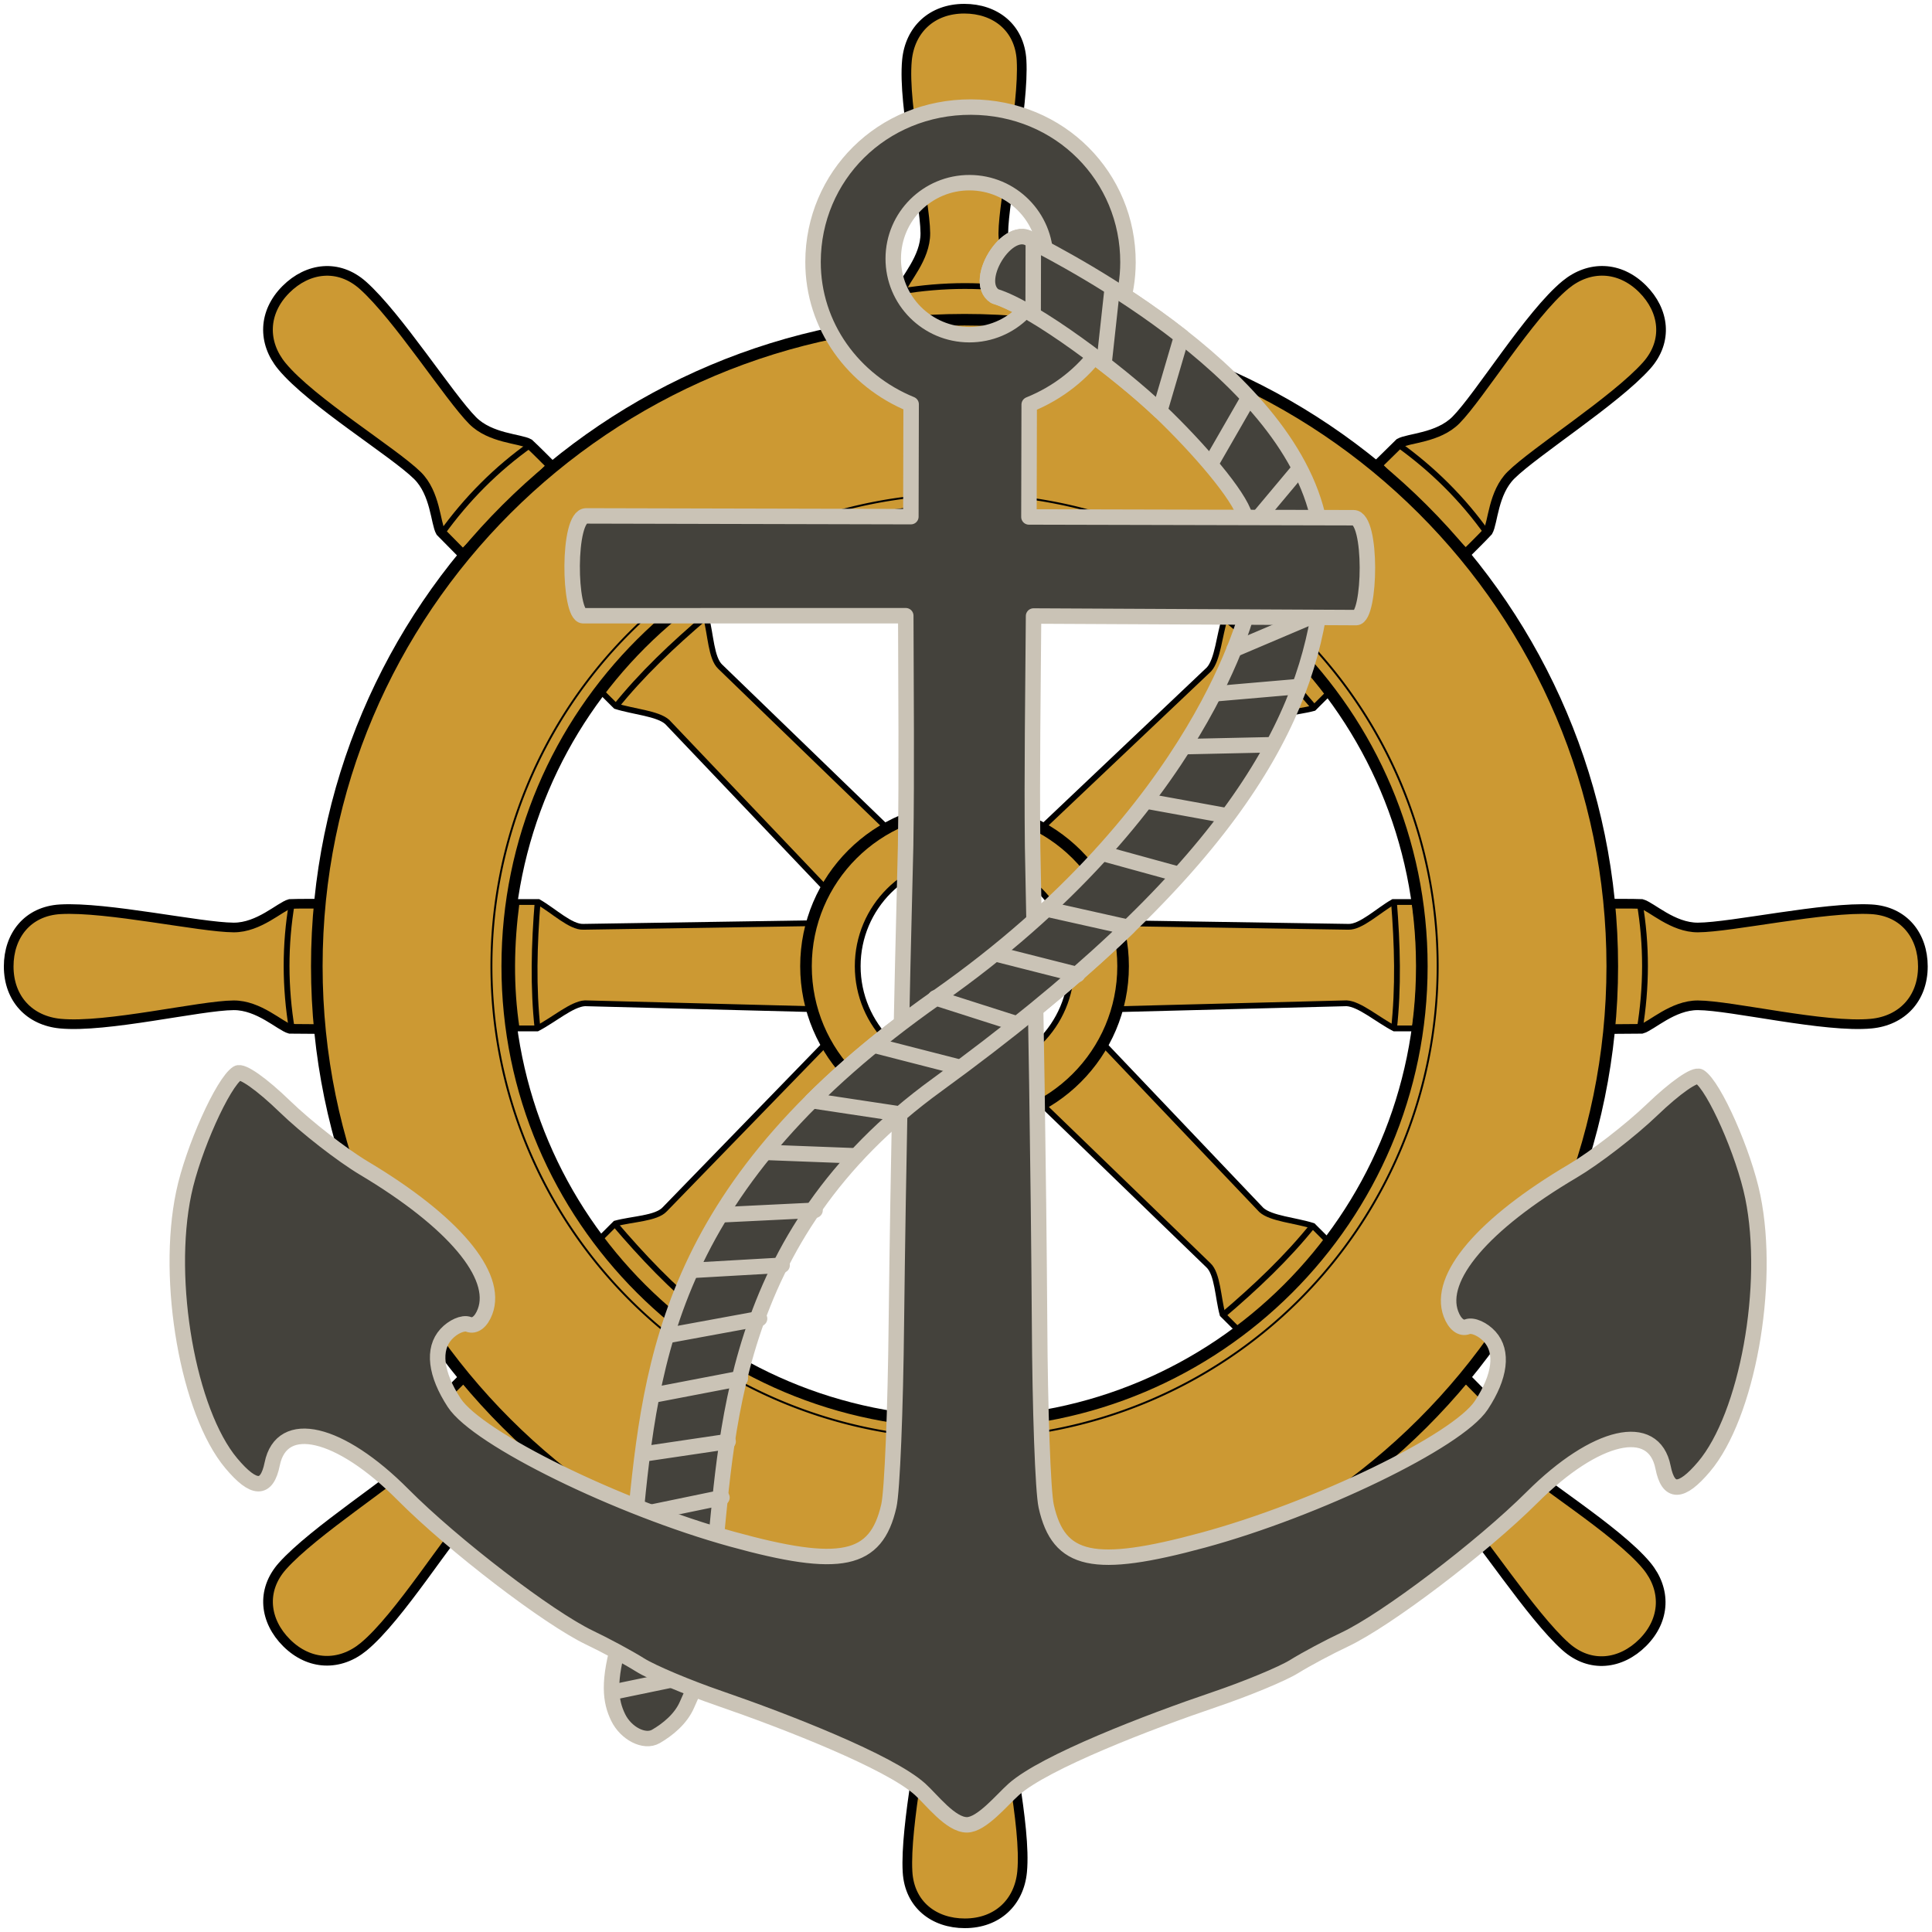 <?xml version="1.0" encoding="UTF-8" standalone="no"?>
<!-- Created with Inkscape (http://www.inkscape.org/) -->

<svg
   xmlns:dc="http://purl.org/dc/elements/1.1/"
   xmlns:cc="http://creativecommons.org/ns#"
   xmlns:rdf="http://www.w3.org/1999/02/22-rdf-syntax-ns#"
   xmlns:svg="http://www.w3.org/2000/svg"
   xmlns="http://www.w3.org/2000/svg"
   xmlns:xlink="http://www.w3.org/1999/xlink"
   xmlns:sodipodi="http://sodipodi.sourceforge.net/DTD/sodipodi-0.dtd"
   xmlns:inkscape="http://www.inkscape.org/namespaces/inkscape"
   version="1.1"
   width="500"
   height="500"
   id="svg2"
   inkscape:version="0.48.1 "
   sodipodi:docname="Nautical_icon.svg">
  <sodipodi:namedview
     pagecolor="#ffffff"
     bordercolor="#666666"
     borderopacity="1"
     objecttolerance="10"
     gridtolerance="10"
     guidetolerance="10"
     inkscape:pageopacity="0"
     inkscape:pageshadow="2"
     inkscape:window-width="1280"
     inkscape:window-height="738"
     id="namedview53"
     showgrid="false"
     inkscape:zoom="1.038"
     inkscape:cx="250"
     inkscape:cy="273.97169"
     inkscape:window-x="-8"
     inkscape:window-y="-8"
     inkscape:window-maximized="1"
     inkscape:current-layer="svg2" />
  <defs
     id="defs4" />
  <g
     id="g3148"
     transform="matrix(1.002,0,0,1,-0.004,0.001)">
    <g
       id="g3130">
      <use
         xlink:href="#g3712"
         height="500"
         width="500"
         y="0"
         x="0"
         id="use3764"
         transform="matrix(0,-1,1,0,0,499.172)" />
      <use
         xlink:href="#g3712"
         height="500"
         width="500"
         y="0"
         x="0"
         id="use3760"
         transform="matrix(-1,0,0,-1,498.256,500)" />
      <g
         id="g3712"
         transform="matrix(0.999,0,0,0.999,-1.444,0.345)">
        <path
           inkscape:connector-curvature="0"
           style="color:#000000;fill:#cc9933;fill-opacity:1;stroke:#000000;stroke-width:1.5;stroke-linecap:butt;stroke-linejoin:miter;stroke-miterlimit:4;stroke-opacity:1;stroke-dasharray:none;stroke-dashoffset:0;marker:none;visibility:visible;display:inline;overflow:visible;enable-background:accumulate"
           id="path3677"
           d="m 239.605,213.01 1.606,-62.11 c -0.162,-3.337 -4.339,-8.124 -6.514,-12.337 l 0,-5.332 c 10.917,-1.645 21.834,-1.446 32.75,0 l 0,5.622 c -2.216,3.887 -6.551,8.353 -6.425,11.601 l 0.982,62.519" />
        <path
           inkscape:connector-curvature="0"
           style="color:#000000;fill:none;stroke:#000000;stroke-width:1.5;stroke-linecap:butt;stroke-linejoin:miter;stroke-miterlimit:4;stroke-opacity:1;stroke-dasharray:none;stroke-dashoffset:0;marker:none;visibility:visible;display:inline;overflow:visible;enable-background:accumulate"
           id="path3675"
           d="m 234.34,138.674 c 10.921,-1.222 22.098,-0.91 33.375,0" />
        <path
           inkscape:connector-curvature="0"
           style="color:#000000;fill:#cc9933;fill-opacity:1;stroke:#000000;stroke-width:2.5;stroke-linecap:butt;stroke-linejoin:miter;stroke-miterlimit:4;stroke-opacity:1;stroke-dasharray:none;stroke-dashoffset:0;marker:none;visibility:visible;display:inline;overflow:visible;enable-background:accumulate"
           id="path3706"
           d="m 235.938,15.25 c -1.145,11.908 4.699,36.156 4.75,44.812 0.039,6.524 -5.413,12.036 -6.094,14.531 l -0.062,8.219 32.469,0 c -0.006,-2.732 0.036,-5.518 -0.062,-8.219 -0.681,-2.495 -6.132,-8.007 -6.094,-14.531 C 260.895,51.406 266.246,27.254 265.562,15.25 265.078,6.744 258.711,1.901 250.75,1.906 242.351,1.912 236.698,7.347 235.938,15.25 z" />
        <path
           inkscape:connector-curvature="0"
           style="color:#000000;fill:none;stroke:#000000;stroke-width:1.5;stroke-linecap:butt;stroke-linejoin:miter;stroke-miterlimit:4;stroke-opacity:1;stroke-dasharray:none;stroke-dashoffset:0;marker:none;visibility:visible;display:inline;overflow:visible;enable-background:accumulate"
           id="path3679"
           d="m 234.357,75.141 c 10.98,-1.826 21.959,-1.876 32.939,0" />
      </g>
      <use
         xlink:href="#use3760"
         height="500"
         width="500"
         y="0"
         x="0"
         id="use3772"
         transform="matrix(0.707,-0.707,0.707,0.707,-103.809,249.383)" />
      <use
         xlink:href="#g3712"
         height="500"
         width="500"
         y="0"
         x="0"
         id="use3774"
         transform="matrix(0.707,-0.707,0.707,0.707,-103.809,249.383)" />
      <use
         xlink:href="#use3760"
         height="500"
         width="500"
         y="0"
         x="0"
         id="use3776"
         transform="matrix(0.707,0.707,-0.707,0.707,249.745,-102.937)" />
      <use
         xlink:href="#g3712"
         height="500"
         width="500"
         y="0"
         x="0"
         id="use3778"
         transform="matrix(0.707,0.707,-0.707,0.707,249.745,-102.937)" />
      <use
         xlink:href="#g3712"
         height="500"
         width="500"
         y="0"
         x="0"
         id="use3764-1"
         transform="matrix(0,-1,-1,0,498.9,499.172)" />
      <path
         inkscape:connector-curvature="0"
         style="color:#000000;fill:#cc9933;fill-opacity:1;stroke:#000000;stroke-width:2.996;stroke-linecap:butt;stroke-linejoin:miter;stroke-miterlimit:4;stroke-opacity:1;stroke-dasharray:none;stroke-dashoffset:0;marker:none;visibility:visible;display:inline;overflow:visible;enable-background:accumulate"
         id="path3681"
         d="m 249.128,82.745 c -92.396,0 -167.299,74.903 -167.299,167.299 0,92.396 74.903,167.299 167.299,167.299 92.396,0 167.299,-74.903 167.299,-167.299 0,-92.396 -74.903,-167.299 -167.299,-167.299 z m 0,49.191 c 65.223,0 118.108,52.885 118.108,118.108 0,65.223 -52.885,118.108 -118.108,118.108 -65.223,0 -118.108,-52.885 -118.108,-118.108 0,-65.223 52.885,-118.108 118.108,-118.108 z" />
      <path
         inkscape:connector-curvature="0"
         style="color:#000000;fill:none;stroke:#000000;stroke-width:0.499;stroke-linecap:butt;stroke-linejoin:miter;stroke-miterlimit:4;stroke-opacity:1;stroke-dasharray:none;stroke-dashoffset:0;marker:none;visibility:visible;display:inline;overflow:visible;enable-background:accumulate"
         id="path3683"
         d="m 371.325,250.044 a 122.197,122.197 0 0 1 -244.394,0 122.197,122.197 0 1 1 244.394,0 z" />
      <path
         inkscape:connector-curvature="0"
         style="color:#000000;fill:#cc9933;fill-opacity:1;stroke:#000000;stroke-width:1.498;stroke-linecap:butt;stroke-linejoin:miter;stroke-miterlimit:4;stroke-opacity:1;stroke-dasharray:none;stroke-dashoffset:0;marker:none;visibility:visible;display:inline;overflow:visible;enable-background:accumulate"
         id="path3687"
         d="m 249.128,209.094 c -22.618,0 -40.951,18.333 -40.951,40.951 0,22.618 18.333,40.951 40.951,40.951 22.618,0 40.951,-18.333 40.951,-40.951 0,-22.618 -18.333,-40.951 -40.951,-40.951 z m 0,13.359 c 15.239,0 27.592,12.353 27.592,27.592 0,15.239 -12.353,27.592 -27.592,27.592 -15.239,0 -27.592,-12.353 -27.592,-27.592 0,-15.239 12.353,-27.592 27.592,-27.592 z" />
      <path
         inkscape:connector-curvature="0"
         style="color:#000000;fill:none;stroke:#000000;stroke-width:2.996;stroke-linecap:butt;stroke-linejoin:miter;stroke-miterlimit:4;stroke-opacity:1;stroke-dasharray:none;stroke-dashoffset:0;marker:none;visibility:visible;display:inline;overflow:visible;enable-background:accumulate"
         id="path3758"
         d="m 249.128,209.094 c -22.618,0 -40.951,18.333 -40.951,40.951 0,22.618 18.333,40.951 40.951,40.951 22.618,0 40.951,-18.333 40.951,-40.951 0,-22.618 -18.333,-40.951 -40.951,-40.951 z" />
    </g>
    <g
       style="fill:#44423c;fill-opacity:1;stroke:#cac3b6;stroke-width:2.387;stroke-linecap:round;stroke-linejoin:round;stroke-miterlimit:4;stroke-opacity:1;stroke-dasharray:none;overflow:visible"
       id="Ankare-tross"
       transform="matrix(1.674,0.004,-0.004,1.674,4.092,7.425)">
      <g
         style="fill:#44423c;fill-opacity:1;stroke:#cac3b6;stroke-width:1.81;stroke-linecap:round;stroke-linejoin:round;stroke-miterlimit:4;stroke-opacity:1;stroke-dasharray:none"
         id="Tross-under"
         transform="matrix(1.319,0,0,1.319,-157.759,-85.112)">
        <path
           inkscape:connector-curvature="0"
           style="fill:#44423c;fill-opacity:1;stroke:#cac3b6;stroke-width:1.81;stroke-linecap:round;stroke-linejoin:round;stroke-miterlimit:4;stroke-opacity:1;stroke-dasharray:none"
           id="path3059"
           d="m 272.452,123.682 c -2.046,-18.418 -30.441,-32.577 -33.638,-34.331 -2.631,-3.085 -7.471,4.46 -4.604,6.265 4.604,1.378 14.709,9.021 19.313,13.407 4.604,4.385 9.337,9.898 9.976,12.279 0.64,2.381 0.64,2.506 0.64,2.506 l 8.314,-0.125 z" />
        <path
           inkscape:connector-curvature="0"
           style="fill:#44423c;fill-opacity:1;stroke:#cac3b6;stroke-width:1.81;stroke-linecap:round;stroke-linejoin:round;stroke-miterlimit:4;stroke-opacity:1;stroke-dasharray:none"
           id="path3071"
           d="m 192.447,239.463 c 1.835,-19.491 4.111,-39.723 35.223,-61.695 31.112,-21.972 36.3,-45.87 36.3,-45.87 0,0 -1.365,-0.104 8.361,-0.104 -2.108,14.655 -11.269,31.819 -44.661,56.262 -24.602,17.951 -24.408,41.685 -26.053,56.495 -5.443,-1.758 -2.178,-0.505 -4.764,-1.865 -2.586,-1.36 -4.405,-3.222 -4.405,-3.222 z" />
        <path
           inkscape:connector-curvature="0"
           style="fill:#44423c;fill-opacity:1;stroke:#cac3b6;stroke-width:1.81;stroke-linecap:round;stroke-linejoin:round;stroke-miterlimit:4;stroke-opacity:1;stroke-dasharray:none"
           id="path3107"
           d="m 190.804,252.987 c -1.537,5.139 -1.176,7.442 -0.271,9.303 0.904,1.861 3.075,3.012 4.432,2.215 1.357,-0.797 2.894,-2.038 3.618,-3.721 0.724,-1.683 1.718,-3.81 1.718,-3.81 l -9.496,-3.987 z" />
        <path
           inkscape:connector-curvature="0"
           style="fill:#44423c;fill-opacity:1;stroke:#cac3b6;stroke-width:1.81;stroke-linecap:round;stroke-linejoin:round;stroke-miterlimit:4;stroke-opacity:1;stroke-dasharray:none"
           id="path3061"
           d="m 264.01,122.805 5.628,-6.766" />
        <path
           inkscape:connector-curvature="0"
           style="fill:#44423c;fill-opacity:1;stroke:#cac3b6;stroke-width:1.81;stroke-linecap:round;stroke-linejoin:round;stroke-miterlimit:4;stroke-opacity:1;stroke-dasharray:none"
           id="path3063"
           d="m 263.882,107.519 -4.221,7.392" />
        <path
           inkscape:connector-curvature="0"
           style="fill:#44423c;fill-opacity:1;stroke:#cac3b6;stroke-width:1.81;stroke-linecap:round;stroke-linejoin:round;stroke-miterlimit:4;stroke-opacity:1;stroke-dasharray:none"
           id="path3073"
           d="m 272.068,132.753 -9.785,4.197" />
        <path
           inkscape:connector-curvature="0"
           style="fill:#44423c;fill-opacity:1;stroke:#cac3b6;stroke-width:1.81;stroke-linecap:round;stroke-linejoin:round;stroke-miterlimit:4;stroke-opacity:1;stroke-dasharray:none"
           id="path3075"
           d="m 269.894,141.273 -9.848,0.877" />
        <path
           inkscape:connector-curvature="0"
           style="fill:#44423c;fill-opacity:1;stroke:#cac3b6;stroke-width:1.81;stroke-linecap:round;stroke-linejoin:round;stroke-miterlimit:4;stroke-opacity:1;stroke-dasharray:none"
           id="path3077"
           d="m 266.824,148.102 -10.36,0.251" />
        <path
           inkscape:connector-curvature="0"
           style="fill:#44423c;fill-opacity:1;stroke:#cac3b6;stroke-width:1.81;stroke-linecap:round;stroke-linejoin:round;stroke-miterlimit:4;stroke-opacity:1;stroke-dasharray:none"
           id="path3079"
           d="m 261.452,156.434 -9.401,-1.691" />
        <path
           inkscape:connector-curvature="0"
           style="fill:#44423c;fill-opacity:1;stroke:#cac3b6;stroke-width:1.81;stroke-linecap:round;stroke-linejoin:round;stroke-miterlimit:4;stroke-opacity:1;stroke-dasharray:none"
           id="path3081"
           d="m 255.888,163.325 -8.953,-2.443" />
        <path
           inkscape:connector-curvature="0"
           style="fill:#44423c;fill-opacity:1;stroke:#cac3b6;stroke-width:1.81;stroke-linecap:round;stroke-linejoin:round;stroke-miterlimit:4;stroke-opacity:1;stroke-dasharray:none"
           id="path3093"
           d="m 218.221,196.403 -10.488,-0.376" />
        <path
           inkscape:connector-curvature="0"
           style="fill:#44423c;fill-opacity:1;stroke:#cac3b6;stroke-width:1.81;stroke-linecap:round;stroke-linejoin:round;stroke-miterlimit:4;stroke-opacity:1;stroke-dasharray:none"
           id="path3095"
           d="m 213.425,202.793 -11,0.564" />
        <path
           inkscape:connector-curvature="0"
           style="fill:#44423c;fill-opacity:1;stroke:#cac3b6;stroke-width:1.81;stroke-linecap:round;stroke-linejoin:round;stroke-miterlimit:4;stroke-opacity:1;stroke-dasharray:none"
           id="path3097"
           d="m 209.588,209.246 -10.488,0.626" />
        <path
           inkscape:connector-curvature="0"
           style="fill:#44423c;fill-opacity:1;stroke:#cac3b6;stroke-width:1.81;stroke-linecap:round;stroke-linejoin:round;stroke-miterlimit:4;stroke-opacity:1;stroke-dasharray:none"
           id="path3099"
           d="m 206.966,215.51 -10.744,2.005" />
        <path
           inkscape:connector-curvature="0"
           style="fill:#44423c;fill-opacity:1;stroke:#cac3b6;stroke-width:1.81;stroke-linecap:round;stroke-linejoin:round;stroke-miterlimit:4;stroke-opacity:1;stroke-dasharray:none"
           id="path3101"
           d="m 204.728,222.527 -10.296,2.005" />
        <path
           inkscape:connector-curvature="0"
           style="fill:#44423c;fill-opacity:1;stroke:#cac3b6;stroke-width:1.81;stroke-linecap:round;stroke-linejoin:round;stroke-miterlimit:4;stroke-opacity:1;stroke-dasharray:none"
           id="path3103"
           d="m 203.321,229.919 -9.976,1.504" />
        <path
           inkscape:connector-curvature="0"
           style="fill:#44423c;fill-opacity:1;stroke:#cac3b6;stroke-width:1.81;stroke-linecap:round;stroke-linejoin:round;stroke-miterlimit:4;stroke-opacity:1;stroke-dasharray:none"
           id="path3105"
           d="m 202.617,236.497 -9.848,2.067" />
        <path
           inkscape:connector-curvature="0"
           style="fill:#44423c;fill-opacity:1;stroke:#cac3b6;stroke-width:1.81;stroke-linecap:round;stroke-linejoin:round;stroke-miterlimit:4;stroke-opacity:1;stroke-dasharray:none"
           id="path3109"
           d="m 199.707,257.27 -9.848,2.067" />
      </g>
      <path
         inkscape:connector-curvature="0"
         style="fill:#44423c;fill-opacity:1;fill-rule:evenodd;stroke:#cac3b6;stroke-width:2.387;stroke-linecap:round;stroke-linejoin:round;stroke-miterlimit:4;stroke-opacity:1;stroke-dasharray:none"
         id="Ankare"
         d="m 147.4,11.766 c -13.756,3.1e-5 -24.317,10.757 -24.312,23.969 -0.003,9.909 6.258,18.368 15.188,22 l 0,17.375 -50.094,0 c -2.941,3e-6 -2.646,15.375 -0.438,15.438 l 49.781,-0.125 c 0.056,11.883 0.214,23.742 0.062,35.625 -0.561,24.545 -1.022,49.137 -1.25,73.688 -0.101,13.296 -0.576,26.018 -1.094,28.312 -1.95,8.649 -7.406,9.796 -24.219,5.188 -17.484,-4.793 -39.22,-15.39 -42.875,-20.969 -2.906,-4.435 -3.381,-8.273 -1.281,-10.594 1.047,-1.157 2.613,-1.86 3.469,-1.531 0.946,0.363 1.933,-0.377 2.531,-1.969 2.105,-5.603 -4.915,-13.929 -18.75,-22.156 -3.363,-2 -8.856,-6.251 -12.219,-9.5 -3.528,-3.409 -6.595,-5.585 -7.312,-5.125 -2.233,1.431 -6.846,11.767 -8.25,18.562 -2.823,13.661 0.783,33.842 7.438,41.75 3.513,4.175 5.494,4.188 6.312,0.094 1.443,-7.214 10.406,-5.128 20.188,4.688 7.741,7.768 22.455,19.012 28.875,22.062 2.446,1.162 5.947,3.041 7.781,4.188 1.834,1.147 7.327,3.452 12.219,5.125 10.247,3.505 26.248,9.718 31,13.969 1.805,1.615 4.728,5.5 7.25,5.5 2.281,0 5.414,-3.885 7.219,-5.5 4.752,-4.251 20.722,-10.464 30.969,-13.969 4.891,-1.673 10.416,-3.978 12.25,-5.125 1.834,-1.147 5.336,-3.026 7.781,-4.188 6.42,-3.05 21.134,-14.294 28.875,-22.062 9.782,-9.815 18.745,-11.901 20.188,-4.688 0.819,4.094 2.8,4.081 6.312,-0.094 6.654,-7.908 10.26,-28.089 7.438,-41.75 -1.404,-6.796 -6.017,-17.132 -8.25,-18.562 -0.718,-0.46 -3.784,1.716 -7.312,5.125 -3.363,3.249 -8.856,7.5 -12.219,9.5 -13.835,8.227 -20.855,16.553 -18.75,22.156 0.598,1.592 1.585,2.332 2.531,1.969 0.856,-0.328 2.422,0.374 3.469,1.531 2.1,2.321 1.625,6.159 -1.281,10.594 -3.655,5.579 -25.422,16.176 -42.906,20.969 -16.812,4.608 -22.238,3.462 -24.188,-5.188 -0.517,-2.295 -0.993,-15.016 -1.094,-28.312 -0.228,-24.551 -0.689,-49.142 -1.25,-73.688 -0.152,-11.883 0.007,-23.742 0.062,-35.625 l 49.781,0.125 c 2.208,-0.063 2.503,-15.437 -0.438,-15.438 l -50.094,0 0,-17.375 c 8.929,-3.632 15.191,-12.091 15.188,-22 0.004,-13.212 -10.525,-23.969 -24.281,-23.969 z m -0.188,11.688 c 6.49,-10e-7 11.75,5.26 11.75,11.75 0,6.49 -5.26,11.75 -11.75,11.75 -6.49,-1e-6 -11.75,-5.26 -11.75,-11.75 0,-6.49 5.26,-11.75 11.75,-11.75 z" />
      <g
         style="fill:#44423c;fill-opacity:1;stroke:#cac3b6;stroke-width:1.81;stroke-linecap:round;stroke-linejoin:round;stroke-miterlimit:4;stroke-opacity:1;stroke-dasharray:none"
         id="Tross-over"
         transform="matrix(1.319,0,0,1.319,-157.759,-85.112)">
        <path
           inkscape:connector-curvature="0"
           style="fill:#44423c;fill-opacity:1;stroke:#cac3b6;stroke-width:1.81;stroke-linecap:round;stroke-linejoin:round;stroke-miterlimit:4;stroke-opacity:1;stroke-dasharray:none"
           id="Tross-outline2"
           d="m 213.024,189.95 c 1.331,-1.335 2.754,-2.675 4.276,-4.022 3.043,-2.694 6.482,-5.413 10.371,-8.16 3.889,-2.747 7.373,-5.523 10.492,-8.279 0.78,-0.689 1.537,-1.377 2.272,-2.063 0,0 9.544,2.114 9.544,2.114 -0.167,0.163 -0.336,0.326 -0.506,0.489 -0.34,0.327 -0.684,0.655 -1.033,0.985 -5.588,5.275 -12.421,10.931 -20.769,17.042 -1.538,1.122 -2.978,2.267 -4.329,3.43 0,0 -10.317,-1.535 -10.317,-1.535 z" />
        <path
           inkscape:connector-curvature="0"
           style="fill:#44423c;fill-opacity:1;stroke:#cac3b6;stroke-width:1.81;stroke-linecap:round;stroke-linejoin:round;stroke-miterlimit:4;stroke-opacity:1;stroke-dasharray:none"
           id="Tross-outline1"
           d="m 256.064,100.267 c -7.754,-6.061 -15.652,-10.039 -17.251,-10.916 -2.631,-3.085 -7.471,4.46 -4.604,6.265 4.604,1.378 14.709,9.021 19.313,13.407 0,0 2.542,-8.755 2.542,-8.755 z" />
        <path
           inkscape:connector-curvature="0"
           style="fill:#44423c;fill-opacity:1;stroke:#cac3b6;stroke-width:1.81;stroke-linecap:round;stroke-linejoin:round;stroke-miterlimit:4;stroke-opacity:1;stroke-dasharray:none"
           id="path2885"
           d="m 247.894,94.989 -0.895,8.395" />
        <path
           inkscape:connector-curvature="0"
           style="fill:#44423c;fill-opacity:1;stroke:#cac3b6;stroke-width:1.81;stroke-linecap:round;stroke-linejoin:round;stroke-miterlimit:4;stroke-opacity:1;stroke-dasharray:none"
           id="path2887"
           d="m 238.685,89.476 0,8.269" />
        <path
           inkscape:connector-curvature="0"
           style="fill:#44423c;fill-opacity:1;stroke:#cac3b6;stroke-width:1.81;stroke-linecap:round;stroke-linejoin:round;stroke-miterlimit:4;stroke-opacity:1;stroke-dasharray:none"
           id="path2909"
           d="m 244.057,175.103 -9.465,-2.381" />
        <path
           inkscape:connector-curvature="0"
           style="fill:#44423c;fill-opacity:1;stroke:#cac3b6;stroke-width:1.81;stroke-linecap:round;stroke-linejoin:round;stroke-miterlimit:4;stroke-opacity:1;stroke-dasharray:none"
           id="path2911"
           d="m 236.915,180.866 -9.465,-3.007" />
        <path
           inkscape:connector-curvature="0"
           style="fill:#44423c;fill-opacity:1;stroke:#cac3b6;stroke-width:1.81;stroke-linecap:round;stroke-linejoin:round;stroke-miterlimit:4;stroke-opacity:1;stroke-dasharray:none"
           id="path2913"
           d="m 230.116,185.941 -9.848,-2.506" />
      </g>
    </g>
  </g>
</svg>

